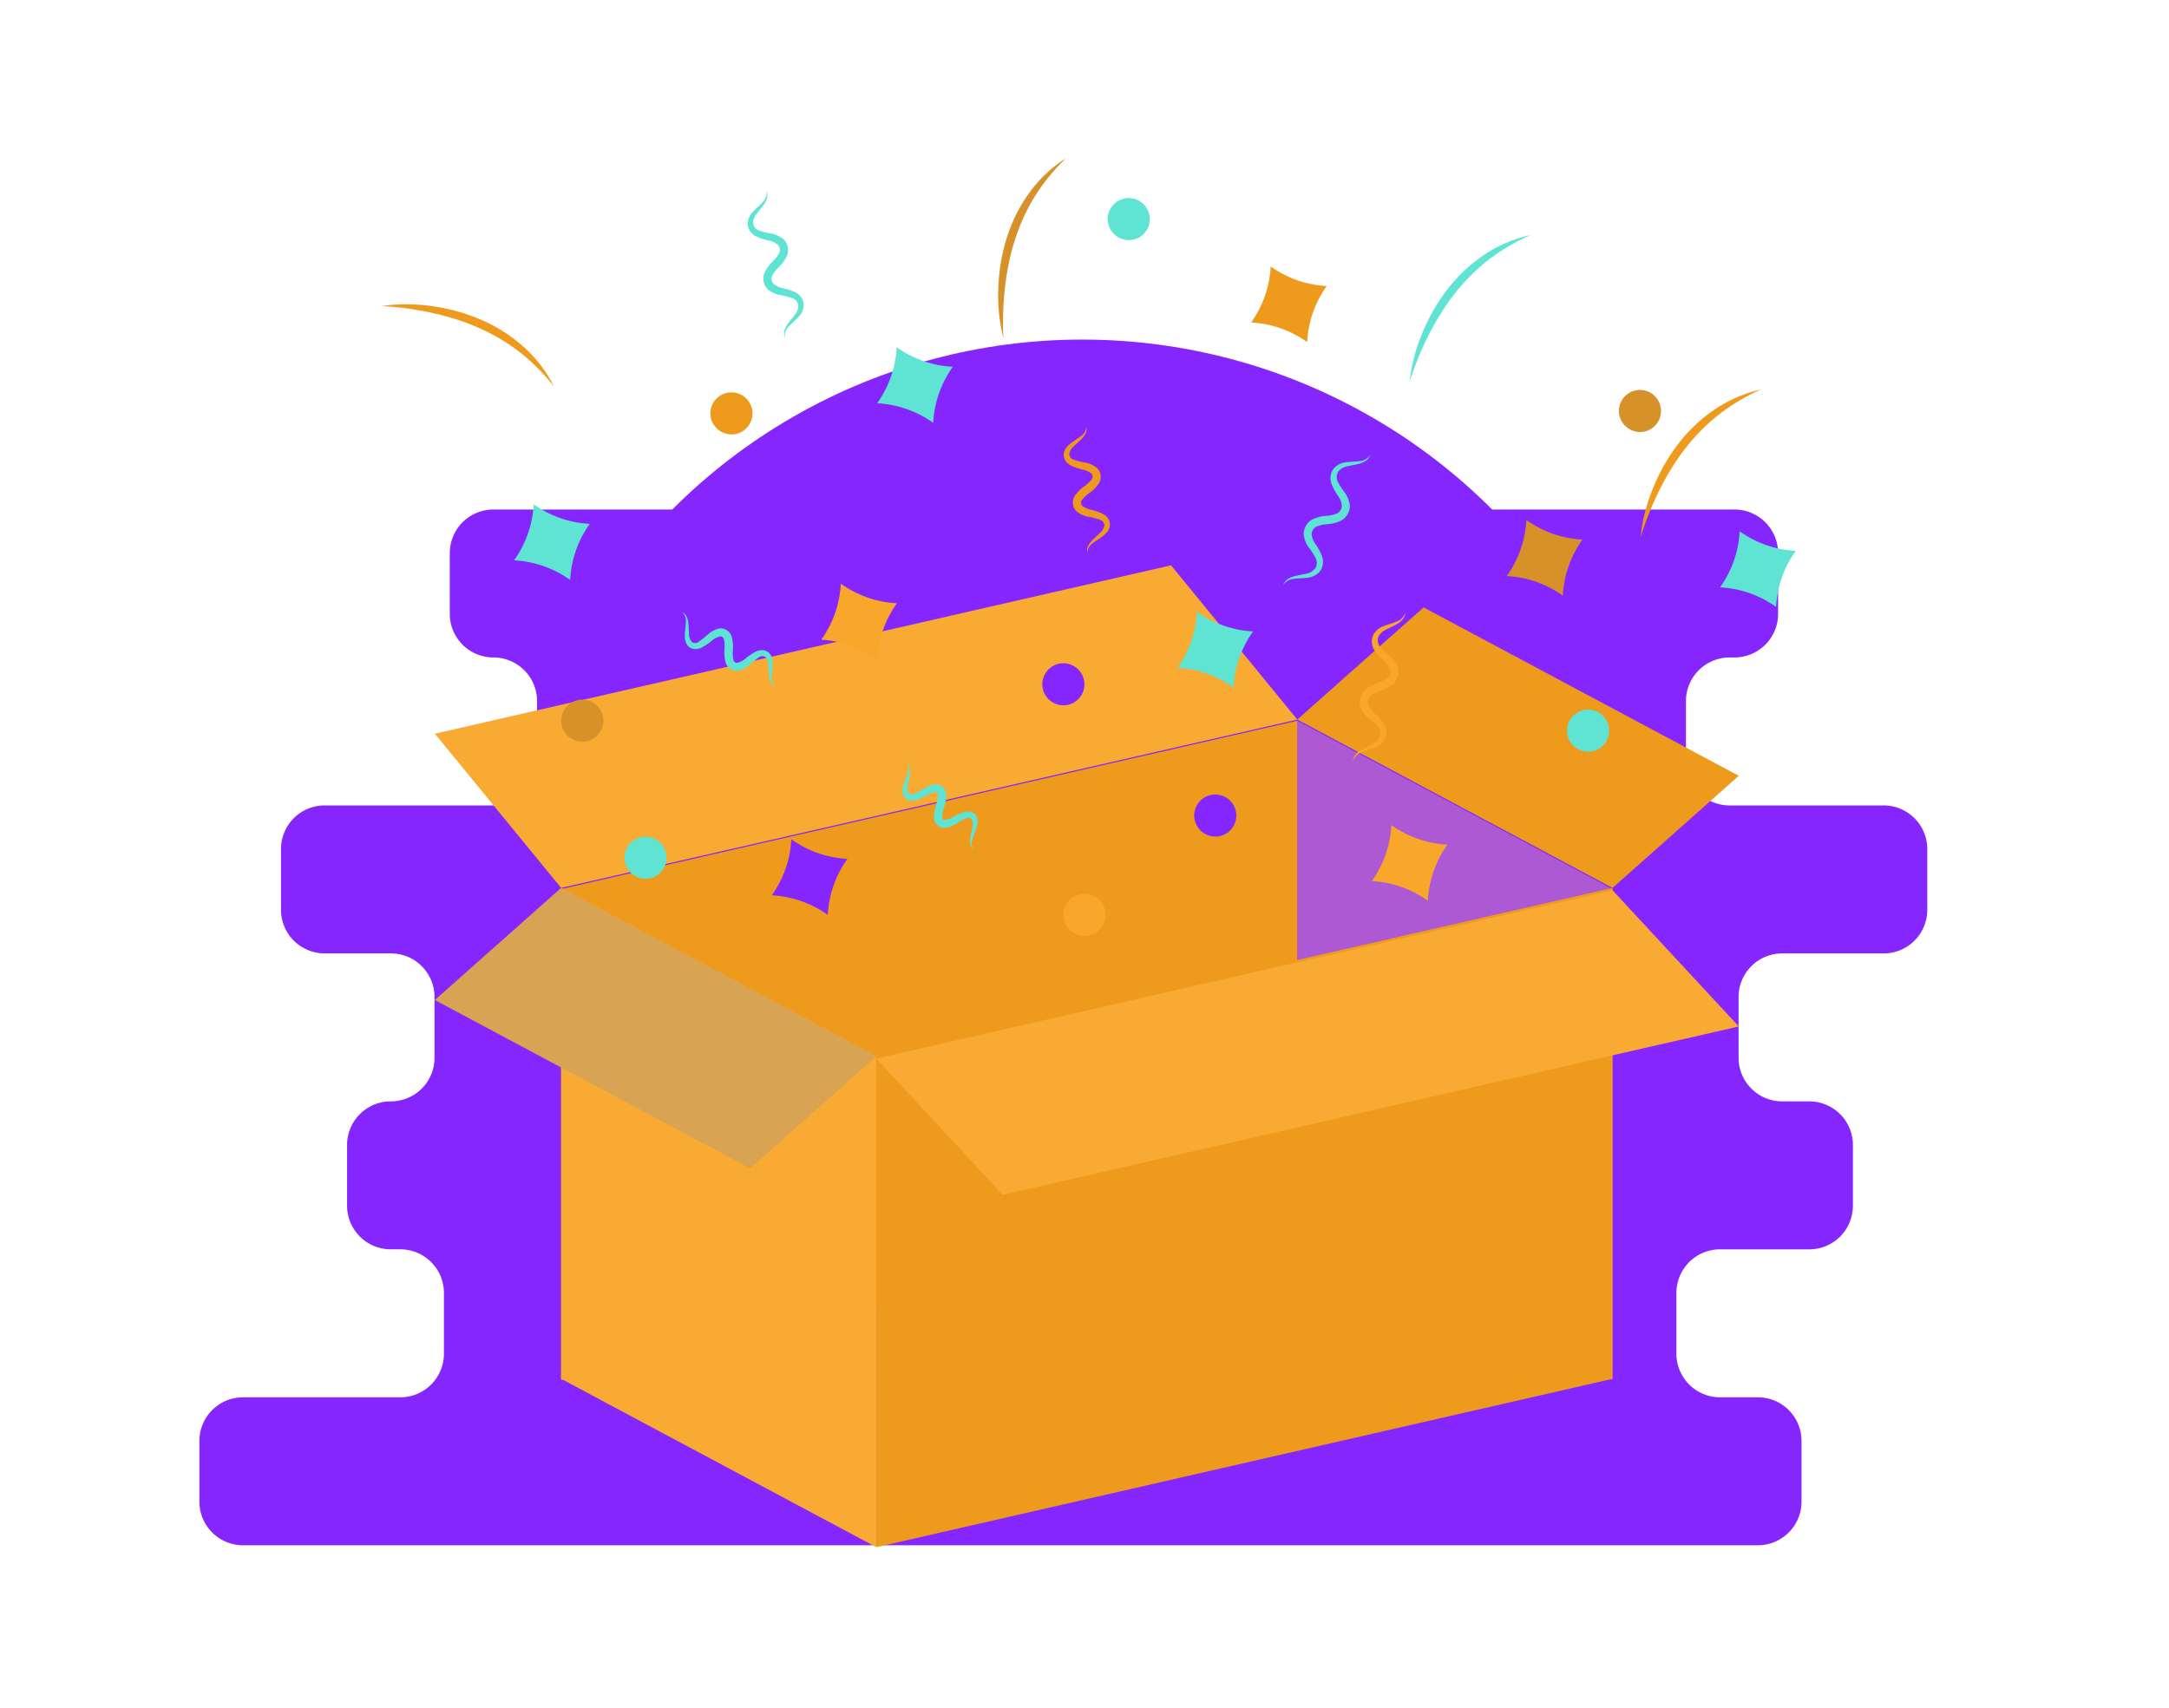 <svg xmlns="http://www.w3.org/2000/svg" data-name="Layer 1" viewBox="0 0 650 512">
  <path fill="#8526fe" d="M577.564,272.685V254.494a13.079,13.079,0,0,0-13.079-13.079h-46.166a13.079,13.079,0,0,1-13.079-13.079V210.144a13.079,13.079,0,0,1,13.079-13.079h1.458a13.079,13.079,0,0,0,13.079-13.079V165.794a13.079,13.079,0,0,0-13.079-13.079H147.869A13.079,13.079,0,0,0,134.789,165.794v18.191a13.079,13.079,0,0,0,13.079,13.079h0a13.079,13.079,0,0,1,13.079,13.079v18.191a13.079,13.079,0,0,1-13.079,13.079H97.289a13.079,13.079,0,0,0-13.079,13.079v18.191a13.079,13.079,0,0,0,13.079,13.079H117.136a13.079,13.079,0,0,1,13.079,13.079v18.191a13.079,13.079,0,0,1-13.079,13.079h-.048a13.079,13.079,0,0,0-13.079,13.079v18.191a13.079,13.079,0,0,0,13.079,13.079h2.871a13.079,13.079,0,0,1,13.079,13.079v18.191A13.079,13.079,0,0,1,119.959,418.815H72.835a13.079,13.079,0,0,0-13.079,13.079v18.191a13.079,13.079,0,0,0,13.079,13.079h453.963a13.079,13.079,0,0,0,13.079-13.079V431.894A13.079,13.079,0,0,0,526.798,418.815H515.457a13.079,13.079,0,0,1-13.079-13.079V387.544a13.079,13.079,0,0,1,13.079-13.079h26.74a13.079,13.079,0,0,0,13.079-13.079V343.194a13.079,13.079,0,0,0-13.079-13.079h-8.112A13.079,13.079,0,0,1,521.006,317.035V298.844a13.079,13.079,0,0,1,13.079-13.079h30.399A13.079,13.079,0,0,0,577.564,272.685Z" class="colordbe8ec svgShape" />
  <circle cx="324.318" cy="275.399" r="173.618" fill="#8526fe" class="colordbe8ec svgShape" />
  <polygon fill="#ad59d4" points="388.771 216.023 483.233 266.484 483.233 413.627 388.771 363.166 388.771 216.023" class="colordb620f svgShape" />
  <polygon fill="#ee9b1d" points="388.771 216.023 168.157 266.484 168.157 413.627 388.771 363.166 388.771 216.023" class="coloree781d svgShape" />
  <polygon fill="#f9aa32" points="350.925 169.448 130.312 219.909 168.157 266.131 388.771 215.67 350.925 169.448" class="colorf98232 svgShape" />
  <polygon fill="#f9aa32" points="262.619 463.734 168.157 413.274 168.157 266.131 262.619 316.591 262.619 463.734" class="colorf98232 svgShape" />
  <polygon fill="#d8a353" points="224.774 350.198 130.312 299.737 168.157 266.131 262.619 316.591 224.774 350.198" class="colorfc934c svgShape" />
  <polygon fill="#ee9b1d" points="483.233 266.131 388.771 215.67 426.616 182.063 521.079 232.524 483.233 266.131" class="coloree781d svgShape" />
  <polygon fill="#ee9b1d" points="262.619 463.734 483.233 413.274 483.233 266.131 262.619 316.591 262.619 463.734" class="coloree781d svgShape" />
  <polygon fill="#f9aa32" points="262.619 317.298 483.233 266.837 521.079 307.66 300.465 358.12 262.619 317.298" class="colorf98232 svgShape" />
  <path fill="#ee9b1d" d="M114.363,91.734a51.905,51.905,0,0,1,15.045.024,56.509,56.509,0,0,1,14.627,4.02,46.817,46.817,0,0,1,12.842,8.15A39.94,39.94,0,0,1,166.041,115.883a60.654,60.654,0,0,0-10.425-10.444,58.181,58.181,0,0,0-12.579-7.346,59.228,59.228,0,0,0-6.86-2.538c-2.328-.749-4.711-1.327-7.108-1.867A94.804,94.804,0,0,0,114.363,91.734Z" class="coloree781d svgShape" />
  <path fill="#5fe4d4" d="M422.428,114.426a51.902,51.902,0,0,1,3.79-14.56,56.5,56.5,0,0,1,7.555-13.155,46.821,46.821,0,0,1,11.106-10.393,39.949,39.949,0,0,1,13.869-5.878,60.673,60.673,0,0,0-12.722,7.478,58.169,58.169,0,0,0-10.261,10.339,59.2,59.2,0,0,0-4.174,6.006c-1.308,2.067-2.464,4.228-3.587,6.414A94.795,94.795,0,0,0,422.428,114.426Z" class="color3086a3 svgShape" />
  <path fill="#d69128" d="M300.687,101.319a51.901,51.901,0,0,1-1.515-14.968,56.501,56.501,0,0,1,2.504-14.962A46.82,46.82,0,0,1,308.469,57.78a39.94,39.94,0,0,1,10.955-10.338A60.654,60.654,0,0,0,310.102,58.881,58.175,58.175,0,0,0,304.081,72.145a59.188,59.188,0,0,0-1.823,7.084c-.507,2.393-.839,4.822-1.13,7.261A94.797,94.797,0,0,0,300.687,101.319Z" class="colord62828 svgShape" />
  <path fill="#ee9b1d" d="M491.655,160.978a51.904,51.904,0,0,1,3.697-14.584,56.502,56.502,0,0,1,7.471-13.203A46.822,46.822,0,0,1,513.861,122.728a39.949,39.949,0,0,1,13.831-5.967,60.671,60.671,0,0,0-12.674,7.56,58.176,58.176,0,0,0-10.195,10.404,59.193,59.193,0,0,0-4.136,6.033c-1.295,2.075-2.437,4.244-3.546,6.437A94.795,94.795,0,0,0,491.655,160.978Z" class="coloree781d svgShape" />
  <path fill="#5fe4d4" d="M204.448,183.555a2.543,2.543,0,0,1,1.278,1.173,5.535,5.535,0,0,1,.501,1.708c.173,1.165.149,2.322.25,3.416a3.806,3.806,0,0,0,.863,2.6,1.736,1.736,0,0,0,2.114-.139,26.822,26.822,0,0,0,2.525-2.005,7.745,7.745,0,0,1,3.479-1.918,3.322,3.322,0,0,1,2.468.584,3.543,3.543,0,0,1,.918.928,4.749,4.749,0,0,1,.483,1.081,12.48,12.48,0,0,1,.303,3.774,10.7,10.7,0,0,0,.143,2.977,1.153,1.153,0,0,0,.459.736,1.008,1.008,0,0,0,.744.197,5.921,5.921,0,0,0,2.433-1.293,19.357,19.357,0,0,1,2.965-1.998,4.262,4.262,0,0,1,2.08-.512,3.06,3.06,0,0,1,2.107.932,3.747,3.747,0,0,1,.884,1.936,8.866,8.866,0,0,1,.067,1.838c-.081,1.173-.249,2.283-.287,3.383a3.161,3.161,0,0,0,1.086,2.926,2.548,2.548,0,0,1-1.28-1.171,5.529,5.529,0,0,1-.504-1.708c-.174-1.165-.152-2.322-.254-3.416a3.806,3.806,0,0,0-.863-2.6,1.726,1.726,0,0,0-2.109.129,26.76,26.76,0,0,0-2.526,1.999,7.786,7.786,0,0,1-3.473,1.922,3.325,3.325,0,0,1-2.469-.57,3.481,3.481,0,0,1-.924-.923,4.6,4.6,0,0,1-.492-1.08,12.303,12.303,0,0,1-.308-3.779,10.716,10.716,0,0,0-.139-2.983,2.42,2.42,0,0,0-.187-.475c-.103-.08-.141-.224-.27-.269a1.021,1.021,0,0,0-.74-.204,5.886,5.886,0,0,0-2.43,1.29,19.666,19.666,0,0,1-2.961,2,4.292,4.292,0,0,1-2.074.52,3.054,3.054,0,0,1-2.111-.924,3.737,3.737,0,0,1-.887-1.935,8.721,8.721,0,0,1-.067-1.838c.081-1.173.249-2.283.288-3.384A3.158,3.158,0,0,0,204.448,183.555Z" class="color3086a3 svgShape" />
  <path fill="#ee9b1d" d="M325.489,127.906a2.731,2.731,0,0,1-.079,1.779,5.343,5.343,0,0,1-.997,1.533c-.801.908-1.733,1.649-2.527,2.449A3.881,3.881,0,0,0,320.425,136.094a1.933,1.933,0,0,0,1.461,1.732,25.429,25.429,0,0,0,3.202.822,7.743,7.743,0,0,1,3.717,1.676,3.568,3.568,0,0,1,1.048,2.304,3.636,3.636,0,0,1-.118,1.293,4.731,4.731,0,0,1-.506,1.096,12.235,12.235,0,0,1-2.763,2.749,10.435,10.435,0,0,0-2.234,2.082,1.335,1.335,0,0,0-.273.906,1.283,1.283,0,0,0,.337.811,5.858,5.858,0,0,0,2.561,1.2,18.997,18.997,0,0,1,3.482,1.184,6.962,6.962,0,0,1,.898.552,3.965,3.965,0,0,1,.788.844,3.332,3.332,0,0,1,.58,2.236,3.898,3.898,0,0,1-.909,1.966,8.402,8.402,0,0,1-1.393,1.282c-.975.715-1.962,1.313-2.846,2.015a3.312,3.312,0,0,0-1.559,2.813,2.734,2.734,0,0,1,.076-1.78,5.349,5.349,0,0,1,.996-1.536c.801-.909,1.732-1.651,2.525-2.452a3.876,3.876,0,0,0,1.461-2.425,1.925,1.925,0,0,0-1.453-1.733,25.396,25.396,0,0,0-3.199-.826,7.769,7.769,0,0,1-3.717-1.672,3.754,3.754,0,0,1-.944-3.592,4.684,4.684,0,0,1,.5-1.102,12.084,12.084,0,0,1,2.763-2.754,10.438,10.438,0,0,0,2.24-2.082,1.336,1.336,0,0,0,.28-.907,1.299,1.299,0,0,0-.33-.814,5.843,5.843,0,0,0-2.558-1.2,19.248,19.248,0,0,1-3.481-1.18,6.786,6.786,0,0,1-.898-.549,3.932,3.932,0,0,1-.79-.84,3.324,3.324,0,0,1-.585-2.234,3.89,3.89,0,0,1,.907-1.966,8.302,8.302,0,0,1,1.393-1.282c.975-.715,1.961-1.313,2.847-2.015A3.311,3.311,0,0,0,325.489,127.906Z" class="coloree781d svgShape" />
  <path fill="#5fe4d4" d="M384.458,175.468a3.929,3.929,0,0,1,1.143-1.647,5.531,5.531,0,0,1,1.82-.966c1.304-.423,2.646-.567,3.874-.875a4.443,4.443,0,0,0,2.861-1.641,3.09,3.09,0,0,0,.19-2.926,22.145,22.145,0,0,0-1.993-3.137,8.058,8.058,0,0,1-1.676-4.236,5.086,5.086,0,0,1,2.516-4.303,11.937,11.937,0,0,1,4.257-1.123,9.973,9.973,0,0,0,3.348-.769A2.763,2.763,0,0,0,402.131,151.66a6.072,6.072,0,0,0-1.149-3.018,18.294,18.294,0,0,1-1.981-3.663,5.079,5.079,0,0,1-.231-2.382,4.779,4.779,0,0,1,.944-2.199,5.834,5.834,0,0,1,3.977-1.88c1.362-.144,2.663-.137,3.919-.337a4.24,4.24,0,0,0,3.132-1.94,3.935,3.935,0,0,1-1.141,1.648,5.547,5.547,0,0,1-1.819.969c-1.304.424-2.646.57-3.874.878a4.453,4.453,0,0,0-2.862,1.639,3.096,3.096,0,0,0-.198,2.923,22.067,22.067,0,0,0,1.987,3.137,8.134,8.134,0,0,1,1.684,4.231,5.114,5.114,0,0,1-2.501,4.317,11.8,11.8,0,0,1-4.26,1.13,9.999,9.999,0,0,0-3.354.764,2.756,2.756,0,0,0-1.346,2.178,5.994,5.994,0,0,0,1.142,3.015A18.498,18.498,0,0,1,396.186,166.732a5.065,5.065,0,0,1,.239,2.378,4.735,4.735,0,0,1-.94,2.2,5.806,5.806,0,0,1-3.974,1.882c-1.362.144-2.663.137-3.919.336A4.235,4.235,0,0,0,384.458,175.468Z" class="color3086a3 svgShape" />
  <path fill="#f9a72b" d="M405.45,228.145a3.93,3.93,0,0,1,.697-1.879,5.535,5.535,0,0,1,1.522-1.389c1.158-.735,2.421-1.208,3.535-1.812a4.443,4.443,0,0,0,2.363-2.302,3.09,3.09,0,0,0-.544-2.881,22.119,22.119,0,0,0-2.711-2.542,8.059,8.059,0,0,1-2.677-3.686,5.086,5.086,0,0,1,1.366-4.794,11.925,11.925,0,0,1,3.844-2.147,9.98,9.98,0,0,0,3.051-1.578,2.764,2.764,0,0,0,.747-2.448,6.073,6.073,0,0,0-1.864-2.637,18.292,18.292,0,0,1-2.83-3.055,5.078,5.078,0,0,1-.816-2.249,4.776,4.776,0,0,1,.367-2.364,5.831,5.831,0,0,1,3.385-2.811c1.284-.479,2.545-.796,3.712-1.302a4.24,4.24,0,0,0,2.551-2.658,3.937,3.937,0,0,1-.695,1.881,5.547,5.547,0,0,1-1.521,1.391c-1.157.735-2.421,1.21-3.533,1.815a4.451,4.451,0,0,0-2.364,2.299,3.095,3.095,0,0,0,.535,2.881,22.077,22.077,0,0,0,2.705,2.545,8.133,8.133,0,0,1,2.684,3.679,5.113,5.113,0,0,1-1.348,4.803,11.801,11.801,0,0,1-3.845,2.154,9.994,9.994,0,0,0-3.058,1.575,2.756,2.756,0,0,0-.761,2.444,5.996,5.996,0,0,0,1.857,2.636,18.481,18.481,0,0,1,2.832,3.05,5.064,5.064,0,0,1,.823,2.244,4.738,4.738,0,0,1-.363,2.364,5.807,5.807,0,0,1-3.38,2.812c-1.284.478-2.545.796-3.712,1.301A4.234,4.234,0,0,0,405.45,228.145Z" class="colorf9ae2b svgShape" />
  <path fill="#5fe4d4" d="M271.742 228.775a2.277 2.277 0 01.902 1.398 5.996 5.996 0 01.028 1.705c-.119 1.121-.405 2.19-.57 3.234a3.751 3.751 0 00.136 2.604c.398.474.979.525 1.883.137a29.834 29.834 0 002.721-1.488 7.858 7.858 0 013.582-1.283 2.977 2.977 0 012.337 1.034 3.135 3.135 0 01.651 1.145 4.495 4.495 0 01.162 1.135 13.039 13.039 0 01-.641 3.557 11.3 11.3 0 00-.597 2.813 2.348 2.348 0 00.044.473c.068.081.057.207.148.25.11.162.265.214.537.241a6.103 6.103 0 002.514-.848 20.131 20.131 0 013.121-1.394 4.292 4.292 0 012.057-.188 2.684 2.684 0 011.877 1.343 3.538 3.538 0 01.323 2.045 9.897 9.897 0 01-.4 1.709c-.358 1.066-.774 2.06-1.082 3.072a2.957 2.957 0 00.25 2.97 2.282 2.282 0 01-.905-1.397 5.987 5.987 0 01-.032-1.706c.118-1.121.402-2.192.566-3.235a3.75 3.75 0 00-.136-2.604c-.396-.476-.974-.531-1.876-.146a29.648 29.648 0 00-2.721 1.482 7.908 7.908 0 01-3.576 1.287 2.982 2.982 0 01-2.342-1.017 3.187 3.187 0 01-.664-1.142 4.593 4.593 0 01-.167-1.137 12.826 12.826 0 01.638-3.563 11.316 11.316 0 00.603-2.817 2.199 2.199 0 00-.044-.476c-.067-.087-.054-.213-.145-.256-.107-.164-.265-.214-.531-.246a6.068 6.068 0 00-2.51.845 20.458 20.458 0 01-3.118 1.396 4.33 4.33 0 01-2.052.198 2.688 2.688 0 01-1.882-1.334 3.531 3.531 0 01-.325-2.045 9.696 9.696 0 01.4-1.709c.358-1.066.774-2.06 1.083-3.072A2.954 2.954 0 00271.742 228.775zM229.706 57.207a3.523 3.523 0 01.191 1.927 5.369 5.369 0 01-.765 1.838c-.705 1.119-1.602 2.061-2.321 3.051a4.251 4.251 0 00-1.115 2.95 2.715 2.715 0 001.744 2.11 22.764 22.764 0 003.48.881 7.949 7.949 0 014.008 1.853 4.655 4.655 0 01.921 4.813 11.915 11.915 0 01-2.472 3.46 10.002 10.002 0 00-2.013 2.632 2.287 2.287 0 00.381 2.288 5.962 5.962 0 002.797 1.339 18.368 18.368 0 013.814 1.264 4.8 4.8 0 011.766 1.524 4.344 4.344 0 01.754 2.236 5.616 5.616 0 01-1.818 3.868c-.922.946-1.888 1.748-2.702 2.668a3.927 3.927 0 00-1.134 3.353 3.529 3.529 0 01-.194-1.927 5.38 5.38 0 01.763-1.839c.704-1.12 1.601-2.063 2.319-3.054a4.259 4.259 0 001.117-2.949 2.719 2.719 0 00-1.736-2.113 22.688 22.688 0 00-3.476-.885 7.98 7.98 0 01-4.008-1.847 4.666 4.666 0 01-.944-4.811 11.777 11.777 0 012.471-3.467 10.025 10.025 0 002.021-2.633 2.296 2.296 0 00-.366-2.293 5.941 5.941 0 00-2.794-1.339 18.561 18.561 0 01-3.813-1.259 4.79 4.79 0 01-1.769-1.516 4.313 4.313 0 01-.757-2.234 5.591 5.591 0 011.814-3.867c.922-.946 1.888-1.749 2.702-2.668A3.924 3.924 0 00229.706 57.207z" class="color3086a3 svgShape" />
  <path fill="#ee9b1d" d="M220.526,130.082a6.308,6.308,0,1,0-7.497-4.834,6.379,6.379,0,0,0,7.497,4.834Z" class="coloree781d svgShape" />
  <path fill="#5fe4d4" d="M339.588,71.842a6.308,6.308,0,1,0-7.497-4.834,6.379,6.379,0,0,0,7.497,4.834Z" class="color3086a3 svgShape" />
  <path fill="#8526fe" d="M353.697 126.407a6.308 6.308 0 10-7.497-4.834 6.379 6.379 0 007.497 4.834zM319.991 211.279a6.308 6.308 0 10-7.497-4.834 6.379 6.379 0 007.497 4.834zM365.516 250.617a6.308 6.308 0 10-7.497-4.834 6.379 6.379 0 007.497 4.834z" class="colordbe8ec svgShape" />
  <path fill="#f9a72b" d="M326.332,280.393a6.308,6.308,0,1,0-7.497-4.834,6.379,6.379,0,0,0,7.497,4.834Z" class="colorf9ae2b svgShape" />
  <path fill="#5fe4d4" d="M477.245,225.169a6.308,6.308,0,1,0-7.497-4.834,6.379,6.379,0,0,0,7.497,4.834Z" class="color3086a3 svgShape" />
  <path fill="#d69128" d="M492.789 129.352a6.308 6.308 0 10-7.497-4.834 6.379 6.379 0 007.497 4.834zM175.829 222.189a6.308 6.308 0 10-7.497-4.834 6.379 6.379 0 007.497 4.834z" class="colord62828 svgShape" />
  <path fill="#5fe4d4" d="M194.775 263.259a6.308 6.308 0 10-7.497-4.834 6.379 6.379 0 007.497 4.834zM285.531 109.94h0v0a31.66 31.66 0 00-5.873 16.802v0h0a31.66 31.66 0 00-16.802-5.873h0l0 0a31.66 31.66 0 005.873-16.802v0l0 0A31.66 31.66 0 00285.531 109.94zM176.731 157.02h0a31.66 31.66 0 00-5.873 16.802v0h0a31.66 31.66 0 00-16.802-5.873l0 0h0a31.66 31.66 0 005.873-16.802v0l0 0A31.66 31.66 0 00176.731 157.02z" class="color3086a3 svgShape" />
  <path fill="#f9a72b" d="M268.781,180.816h0v0a31.66,31.66,0,0,0-5.873,16.802v0l0,0a31.66,31.66,0,0,0-16.802-5.873h0l0,0a31.66,31.66,0,0,0,5.873-16.802v0l0,0A31.66,31.66,0,0,0,268.781,180.816Z" class="colorf9ae2b svgShape" />
  <path fill="#ee9b1d" d="M397.601,85.734h0l0,0a31.66,31.66,0,0,0-5.873,16.802v0h0A31.66,31.66,0,0,0,374.926,96.662h0l0,0a31.66,31.66,0,0,0,5.873-16.802v0A31.66,31.66,0,0,0,397.601,85.734Z" class="coloree781d svgShape" />
  <path fill="#5fe4d4" d="M375.521,189.253l0,0h0a31.66,31.66,0,0,0-5.873,16.802v0a31.66,31.66,0,0,0-16.802-5.873h0a31.66,31.66,0,0,0,5.873-16.802l0,0h0A31.66,31.66,0,0,0,375.521,189.253Z" class="color3086a3 svgShape" />
  <path fill="#d69128" d="M474.221,161.728h0v0a31.66,31.66,0,0,0-5.873,16.802v0l0,0a31.66,31.66,0,0,0-16.802-5.873h0l0,0a31.66,31.66,0,0,0,5.873-16.802v0h0A31.66,31.66,0,0,0,474.221,161.728Z" class="colord62828 svgShape" />
  <path fill="#5fe4d4" d="M538.135,165.114h0v0a31.66,31.66,0,0,0-5.873,16.802v0l0,0a31.66,31.66,0,0,0-16.802-5.873h0l0,0a31.66,31.66,0,0,0,5.873-16.802h0A31.66,31.66,0,0,0,538.135,165.114Z" class="color3086a3 svgShape" />
  <path fill="#f9a72b" d="M433.765,253.168h0l0,0a31.66,31.66,0,0,0-5.873,16.802v0h0a31.66,31.66,0,0,0-16.802-5.873h0l0,0a31.66,31.66,0,0,0,5.873-16.802v0A31.66,31.66,0,0,0,433.765,253.168Z" class="colorf9ae2b svgShape" />
  <path fill="#8526fe" d="M253.949,257.426h0l0,0a31.66,31.66,0,0,0-5.873,16.802v0a31.66,31.66,0,0,0-16.802-5.873h0v0a31.66,31.66,0,0,0,5.873-16.802l0,0h0A31.66,31.66,0,0,0,253.949,257.426Z" class="colordbe8ec svgShape" />
</svg>